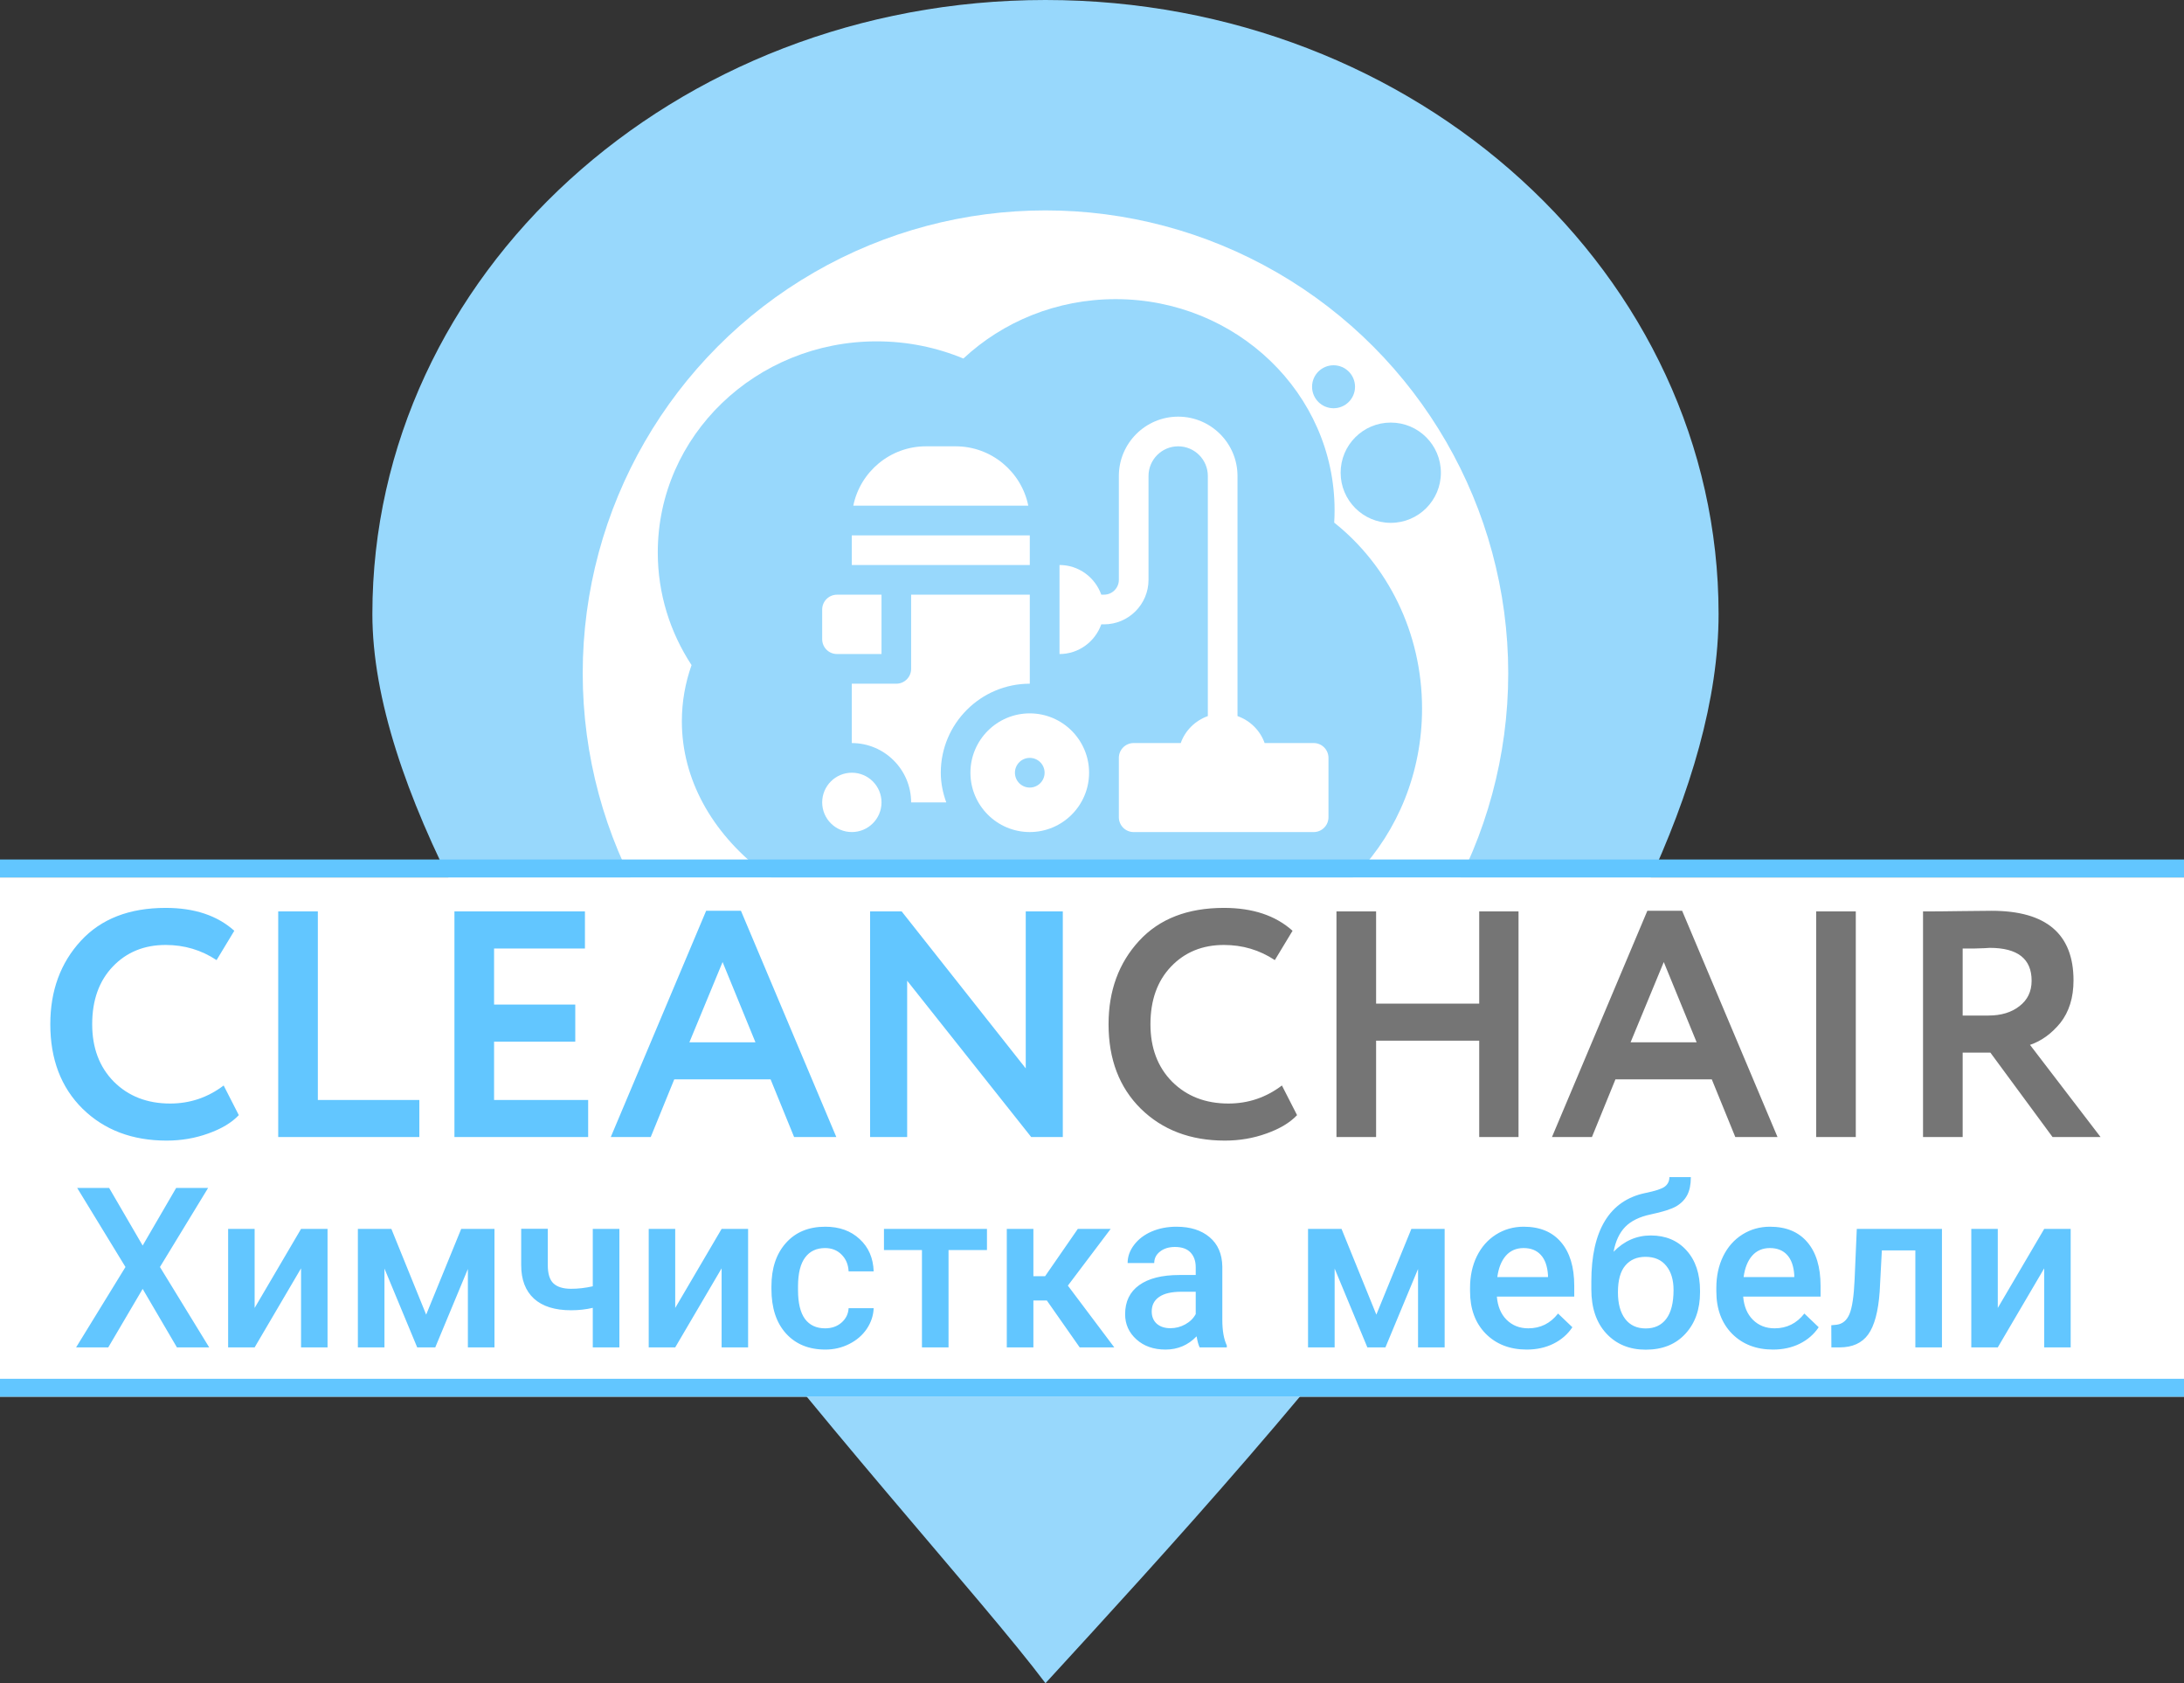 <svg width="122" height="94" viewBox="0 0 122 94" fill="none" xmlns="http://www.w3.org/2000/svg">
<rect x="0" y="0" width="122" height="94" fill="#333333" stroke="none"/>
<path d="M96.001 34.289C96.001 53.227 71.326 79.9 58.401 94C51.351 84.6 20.801 53.227 20.801 34.289C20.801 15.352 37.635 0 58.401 0C79.167 0 96.001 15.352 96.001 34.289Z" fill="#98D8FC"/>
<circle cx="58.401" cy="37.6" r="25.85" fill="white"/>
<path fill-rule="evenodd" clip-rule="evenodd" d="M74.53 29.187C74.544 28.957 74.551 28.726 74.551 28.493C74.551 21.983 69.075 16.706 62.32 16.706C59.015 16.706 56.016 17.969 53.815 20.023C52.331 19.405 50.694 19.063 48.974 19.063C42.22 19.063 36.744 24.341 36.744 30.851C36.744 33.164 37.436 35.322 38.631 37.143C38.278 38.142 38.089 39.194 38.089 40.281C38.089 46.791 44.859 52.068 53.21 52.068C55.924 52.068 58.471 51.511 60.672 50.535C62.563 51.804 64.804 52.539 67.207 52.539C73.961 52.539 79.437 46.733 79.437 39.572C79.437 35.323 77.509 31.552 74.53 29.187Z" fill="#98D8FC"/>
<path d="M47.585 43.153C46.67 43.153 45.928 43.896 45.928 44.81C45.928 45.724 46.67 46.467 47.585 46.467C48.499 46.467 49.242 45.724 49.242 44.81C49.242 43.896 48.499 43.153 47.585 43.153Z" fill="white"/>
<path d="M57.523 39.839C55.696 39.839 54.209 41.325 54.209 43.153C54.209 44.981 55.696 46.467 57.523 46.467C59.35 46.467 60.837 44.981 60.837 43.153C60.837 41.325 59.35 39.839 57.523 39.839ZM57.523 43.982C57.066 43.982 56.695 43.611 56.695 43.153C56.695 42.695 57.066 42.325 57.523 42.325C57.981 42.325 58.352 42.695 58.352 43.153C58.352 43.611 57.981 43.982 57.523 43.982Z" fill="white"/>
<path d="M73.382 41.496H70.643C70.394 40.792 69.832 40.241 69.128 39.99V26.582C69.128 24.754 67.641 23.268 65.814 23.268C63.987 23.268 62.5 24.754 62.5 26.582V32.382C62.5 32.839 62.128 33.21 61.671 33.21H61.519C61.175 32.248 60.264 31.553 59.185 31.553V36.525C60.264 36.525 61.175 35.83 61.519 34.867H61.671C63.042 34.867 64.157 33.752 64.157 32.382V26.582C64.157 25.668 64.9 24.925 65.814 24.925C66.728 24.925 67.471 25.668 67.471 26.582V39.99C66.768 40.241 66.206 40.792 65.957 41.496H63.328C62.87 41.496 62.5 41.867 62.5 42.325V45.639C62.5 46.097 62.87 46.468 63.328 46.468H73.382C73.84 46.468 74.21 46.097 74.21 45.639V42.325C74.21 41.867 73.84 41.496 73.382 41.496Z" fill="white"/>
<path d="M57.525 38.182V33.211H50.896V37.354C50.896 37.811 50.525 38.182 50.068 38.182H47.582V41.497C49.409 41.497 50.896 42.983 50.896 44.811H52.859C52.673 44.29 52.553 43.738 52.553 43.154C52.553 40.412 54.783 38.182 57.525 38.182Z" fill="white"/>
<path d="M46.756 36.525C48.244 36.525 45.806 36.525 49.242 36.525V33.211H46.756C46.299 33.211 45.928 33.582 45.928 34.039V35.697C45.928 36.155 46.298 36.525 46.756 36.525Z" fill="white"/>
<path d="M57.525 31.554V29.897H47.582V31.554C51.213 31.554 54.001 31.554 57.525 31.554Z" fill="white"/>
<path d="M53.382 24.925H51.725C49.724 24.925 48.051 26.35 47.666 28.239H57.441C57.056 26.35 55.383 24.925 53.382 24.925Z" fill="white"/>
<circle cx="77.689" cy="26.399" r="2.8" fill="#98D8FC"/>
<circle cx="74.493" cy="21.599" r="1.2" fill="#98D8FC"/>
<rect y="49" width="122" height="29" fill="white"/>
<path d="M12.494 60.62L13.34 62.276C12.944 62.696 12.374 63.038 11.63 63.302C10.898 63.566 10.124 63.698 9.308 63.698C7.388 63.698 5.822 63.104 4.61 61.916C3.41 60.728 2.81 59.156 2.81 57.2C2.81 55.328 3.38 53.774 4.52 52.538C5.648 51.314 7.226 50.702 9.254 50.702C10.862 50.702 12.14 51.128 13.088 51.98L12.098 53.618C11.246 53.054 10.298 52.772 9.254 52.772C8.054 52.772 7.07 53.174 6.302 53.978C5.534 54.782 5.15 55.856 5.15 57.2C5.15 58.52 5.552 59.588 6.356 60.404C7.172 61.22 8.222 61.628 9.506 61.628C10.61 61.628 11.606 61.292 12.494 60.62ZM23.425 63.5H15.541V50.9H17.755V61.43H23.425V63.5ZM32.855 63.5H25.385V50.9H32.675V52.97H27.599V56.102H32.135V58.172H27.599V61.43H32.855V63.5ZM36.35 63.5H34.118L39.446 50.864H41.39L46.718 63.5H44.36L43.046 60.278H37.664L36.35 63.5ZM42.2 58.208L40.364 53.726L38.51 58.208H42.2ZM59.369 50.9V63.5H57.605L50.675 54.77V63.5H48.605V50.9H50.369L57.299 59.666V50.9H59.369Z" fill="#62C6FF"/>
<path d="M71.609 60.62L72.455 62.276C72.059 62.696 71.489 63.038 70.745 63.302C70.013 63.566 69.239 63.698 68.423 63.698C66.503 63.698 64.937 63.104 63.725 61.916C62.525 60.728 61.925 59.156 61.925 57.2C61.925 55.328 62.495 53.774 63.635 52.538C64.763 51.314 66.341 50.702 68.369 50.702C69.977 50.702 71.255 51.128 72.203 51.98L71.213 53.618C70.361 53.054 69.413 52.772 68.369 52.772C67.169 52.772 66.185 53.174 65.417 53.978C64.649 54.782 64.265 55.856 64.265 57.2C64.265 58.52 64.667 59.588 65.471 60.404C66.287 61.22 67.337 61.628 68.621 61.628C69.725 61.628 70.721 61.292 71.609 60.62ZM84.826 63.5H82.63V58.118H76.87V63.5H74.656V50.9H76.87V56.048H82.63V50.9H84.826V63.5ZM88.926 63.5H86.694L92.022 50.864H93.966L99.294 63.5H96.936L95.622 60.278H90.24L88.926 63.5ZM94.776 58.208L92.94 53.726L91.086 58.208H94.776ZM103.666 63.5H101.452V50.9H103.666V63.5ZM109.636 58.784V63.5H107.422V50.9C108.046 50.9 108.724 50.894 109.456 50.882C110.188 50.87 110.788 50.864 111.256 50.864C114.304 50.864 115.828 52.16 115.828 54.752C115.828 55.712 115.582 56.504 115.09 57.128C114.598 57.728 114.034 58.136 113.398 58.352L117.34 63.5H114.658L111.184 58.784H109.636ZM111.148 52.934C111.088 52.934 110.992 52.94 110.86 52.952C110.728 52.952 110.542 52.958 110.302 52.97C110.062 52.97 109.84 52.97 109.636 52.97V56.714H111.076C111.784 56.714 112.36 56.54 112.804 56.192C113.26 55.844 113.488 55.37 113.488 54.77C113.488 53.546 112.708 52.934 111.148 52.934Z" fill="#757575"/>
<path d="M7.969 69.559L9.84 66.342H11.625L8.935 70.757L11.686 75.246H9.883L7.969 71.98L6.048 75.246H4.251L7.009 70.757L4.312 66.342H6.097L7.969 69.559ZM16.817 68.629H18.297V75.246H16.817V70.831L14.224 75.246H12.744V68.629H14.224V73.044L16.817 68.629ZM23.806 73.417L25.763 68.629H27.622V75.246H26.136V70.867L24.314 75.246H23.305L21.476 70.843V75.246H19.991V68.629H21.862L23.806 73.417ZM34.599 75.246H33.113V73.038C32.73 73.128 32.326 73.173 31.902 73.173C30.997 73.173 30.306 72.957 29.829 72.525C29.352 72.088 29.114 71.465 29.114 70.653V68.623H30.6V70.653C30.6 71.134 30.706 71.475 30.918 71.674C31.134 71.874 31.462 71.974 31.902 71.974C32.302 71.974 32.705 71.927 33.113 71.834V68.629H34.599V75.246ZM40.31 68.629H41.79V75.246H40.31V70.831L37.718 75.246H36.238V68.629H37.718V73.044L40.31 68.629ZM46.089 74.182C46.46 74.182 46.768 74.074 47.012 73.858C47.257 73.641 47.387 73.374 47.404 73.056H48.804C48.788 73.468 48.659 73.853 48.419 74.212C48.178 74.567 47.852 74.848 47.44 75.056C47.029 75.264 46.584 75.368 46.107 75.368C45.182 75.368 44.448 75.068 43.906 74.469C43.364 73.87 43.093 73.042 43.093 71.986V71.834C43.093 70.827 43.362 70.021 43.9 69.418C44.438 68.811 45.172 68.507 46.101 68.507C46.888 68.507 47.528 68.737 48.021 69.198C48.519 69.654 48.779 70.256 48.804 71.002H47.404C47.387 70.623 47.257 70.311 47.012 70.066C46.772 69.822 46.464 69.699 46.089 69.699C45.608 69.699 45.237 69.875 44.976 70.225C44.715 70.572 44.583 71.1 44.578 71.809V72.047C44.578 72.765 44.707 73.301 44.964 73.656C45.225 74.006 45.6 74.182 46.089 74.182ZM55.133 69.809H52.986V75.246H51.501V69.809H49.379V68.629H55.133V69.809ZM58.478 72.628H57.726V75.246H56.24V68.629H57.726V71.271H58.38L60.208 68.629H62.043L59.652 71.797L62.245 75.246H60.312L58.478 72.628ZM67.014 75.246C66.949 75.119 66.892 74.913 66.843 74.628C66.37 75.121 65.791 75.368 65.106 75.368C64.442 75.368 63.9 75.178 63.48 74.799C63.06 74.42 62.85 73.951 62.85 73.393C62.85 72.688 63.111 72.147 63.633 71.772C64.159 71.393 64.909 71.204 65.883 71.204H66.794V70.769C66.794 70.427 66.698 70.154 66.507 69.95C66.315 69.742 66.023 69.638 65.632 69.638C65.294 69.638 65.017 69.724 64.8 69.895C64.585 70.062 64.476 70.276 64.476 70.537H62.99C62.99 70.174 63.111 69.836 63.351 69.522C63.592 69.204 63.918 68.955 64.33 68.776C64.746 68.597 65.208 68.507 65.718 68.507C66.492 68.507 67.11 68.703 67.571 69.094C68.031 69.481 68.268 70.028 68.28 70.733V73.717C68.28 74.312 68.364 74.787 68.531 75.142V75.246H67.014ZM65.381 74.175C65.675 74.175 65.95 74.104 66.207 73.962C66.468 73.819 66.663 73.627 66.794 73.387V72.139H65.993C65.443 72.139 65.029 72.235 64.752 72.427C64.474 72.618 64.336 72.889 64.336 73.24C64.336 73.525 64.43 73.754 64.617 73.925C64.809 74.092 65.064 74.175 65.381 74.175ZM76.884 73.417L78.84 68.629H80.699V75.246H79.213V70.867L77.391 75.246H76.382L74.554 70.843V75.246H73.068V68.629H74.939L76.884 73.417ZM85.285 75.368C84.344 75.368 83.579 75.072 82.992 74.481C82.409 73.886 82.118 73.095 82.118 72.109V71.925C82.118 71.265 82.244 70.676 82.497 70.158C82.754 69.636 83.113 69.231 83.573 68.941C84.034 68.652 84.548 68.507 85.114 68.507C86.015 68.507 86.71 68.794 87.199 69.369C87.693 69.944 87.939 70.757 87.939 71.809V72.408H83.616C83.661 72.955 83.842 73.387 84.16 73.705C84.482 74.023 84.886 74.182 85.371 74.182C86.052 74.182 86.606 73.906 87.034 73.356L87.835 74.121C87.57 74.516 87.216 74.824 86.771 75.044C86.331 75.26 85.836 75.368 85.285 75.368ZM85.108 69.699C84.701 69.699 84.37 69.842 84.118 70.127C83.869 70.413 83.71 70.81 83.641 71.32H86.472V71.21C86.439 70.712 86.307 70.337 86.074 70.085C85.842 69.828 85.52 69.699 85.108 69.699ZM92.214 68.996C93.045 68.996 93.712 69.275 94.213 69.834C94.715 70.388 94.965 71.142 94.965 72.096V72.17C94.965 73.124 94.692 73.896 94.146 74.487C93.604 75.079 92.866 75.374 91.932 75.374C91.023 75.374 90.29 75.072 89.731 74.469C89.172 73.866 88.893 73.042 88.893 71.999V71.57C88.893 70.144 89.146 69.014 89.651 68.183C90.157 67.351 90.911 66.832 91.914 66.624C92.477 66.509 92.839 66.389 93.002 66.263C93.17 66.132 93.253 65.957 93.253 65.737H94.452C94.452 66.149 94.385 66.483 94.25 66.74C94.115 66.997 93.909 67.207 93.632 67.37C93.355 67.529 92.878 67.679 92.201 67.822C91.582 67.953 91.109 68.185 90.783 68.519C90.461 68.853 90.245 69.316 90.135 69.907C90.726 69.3 91.419 68.996 92.214 68.996ZM91.92 70.189C91.439 70.189 91.062 70.352 90.789 70.678C90.516 71 90.379 71.497 90.379 72.17C90.379 72.806 90.514 73.301 90.783 73.656C91.052 74.01 91.435 74.188 91.932 74.188C92.426 74.188 92.807 74.01 93.076 73.656C93.349 73.297 93.486 72.759 93.486 72.041C93.486 71.471 93.349 71.02 93.076 70.69C92.807 70.356 92.422 70.189 91.92 70.189ZM99.044 75.368C98.102 75.368 97.338 75.072 96.751 74.481C96.168 73.886 95.876 73.095 95.876 72.109V71.925C95.876 71.265 96.003 70.676 96.256 70.158C96.512 69.636 96.871 69.231 97.332 68.941C97.793 68.652 98.306 68.507 98.873 68.507C99.774 68.507 100.469 68.794 100.958 69.369C101.451 69.944 101.698 70.757 101.698 71.809V72.408H97.375C97.419 72.955 97.601 73.387 97.919 73.705C98.241 74.023 98.644 74.182 99.13 74.182C99.81 74.182 100.365 73.906 100.793 73.356L101.594 74.121C101.329 74.516 100.974 74.824 100.53 75.044C100.09 75.26 99.594 75.368 99.044 75.368ZM98.867 69.699C98.459 69.699 98.129 69.842 97.876 70.127C97.627 70.413 97.468 70.81 97.399 71.32H100.23V71.21C100.198 70.712 100.065 70.337 99.833 70.085C99.6 69.828 99.278 69.699 98.867 69.699ZM108.479 68.629V75.246H106.993V69.828H105.122L105 72.133C104.922 73.242 104.708 74.039 104.358 74.524C104.011 75.005 103.479 75.246 102.762 75.246H102.303L102.297 74.01L102.603 73.98C102.929 73.935 103.165 73.737 103.312 73.387C103.463 73.032 103.559 72.388 103.6 71.454L103.722 68.629H108.479ZM114.191 68.629H115.67V75.246H114.191V70.831L111.598 75.246H110.118V68.629H111.598V73.044L114.191 68.629Z" fill="#62C6FF"/>
<path d="M0 48.5H122" stroke="#62C6FF"/>
<path d="M0 77.5H122" stroke="#62C6FF"/>
</svg>
